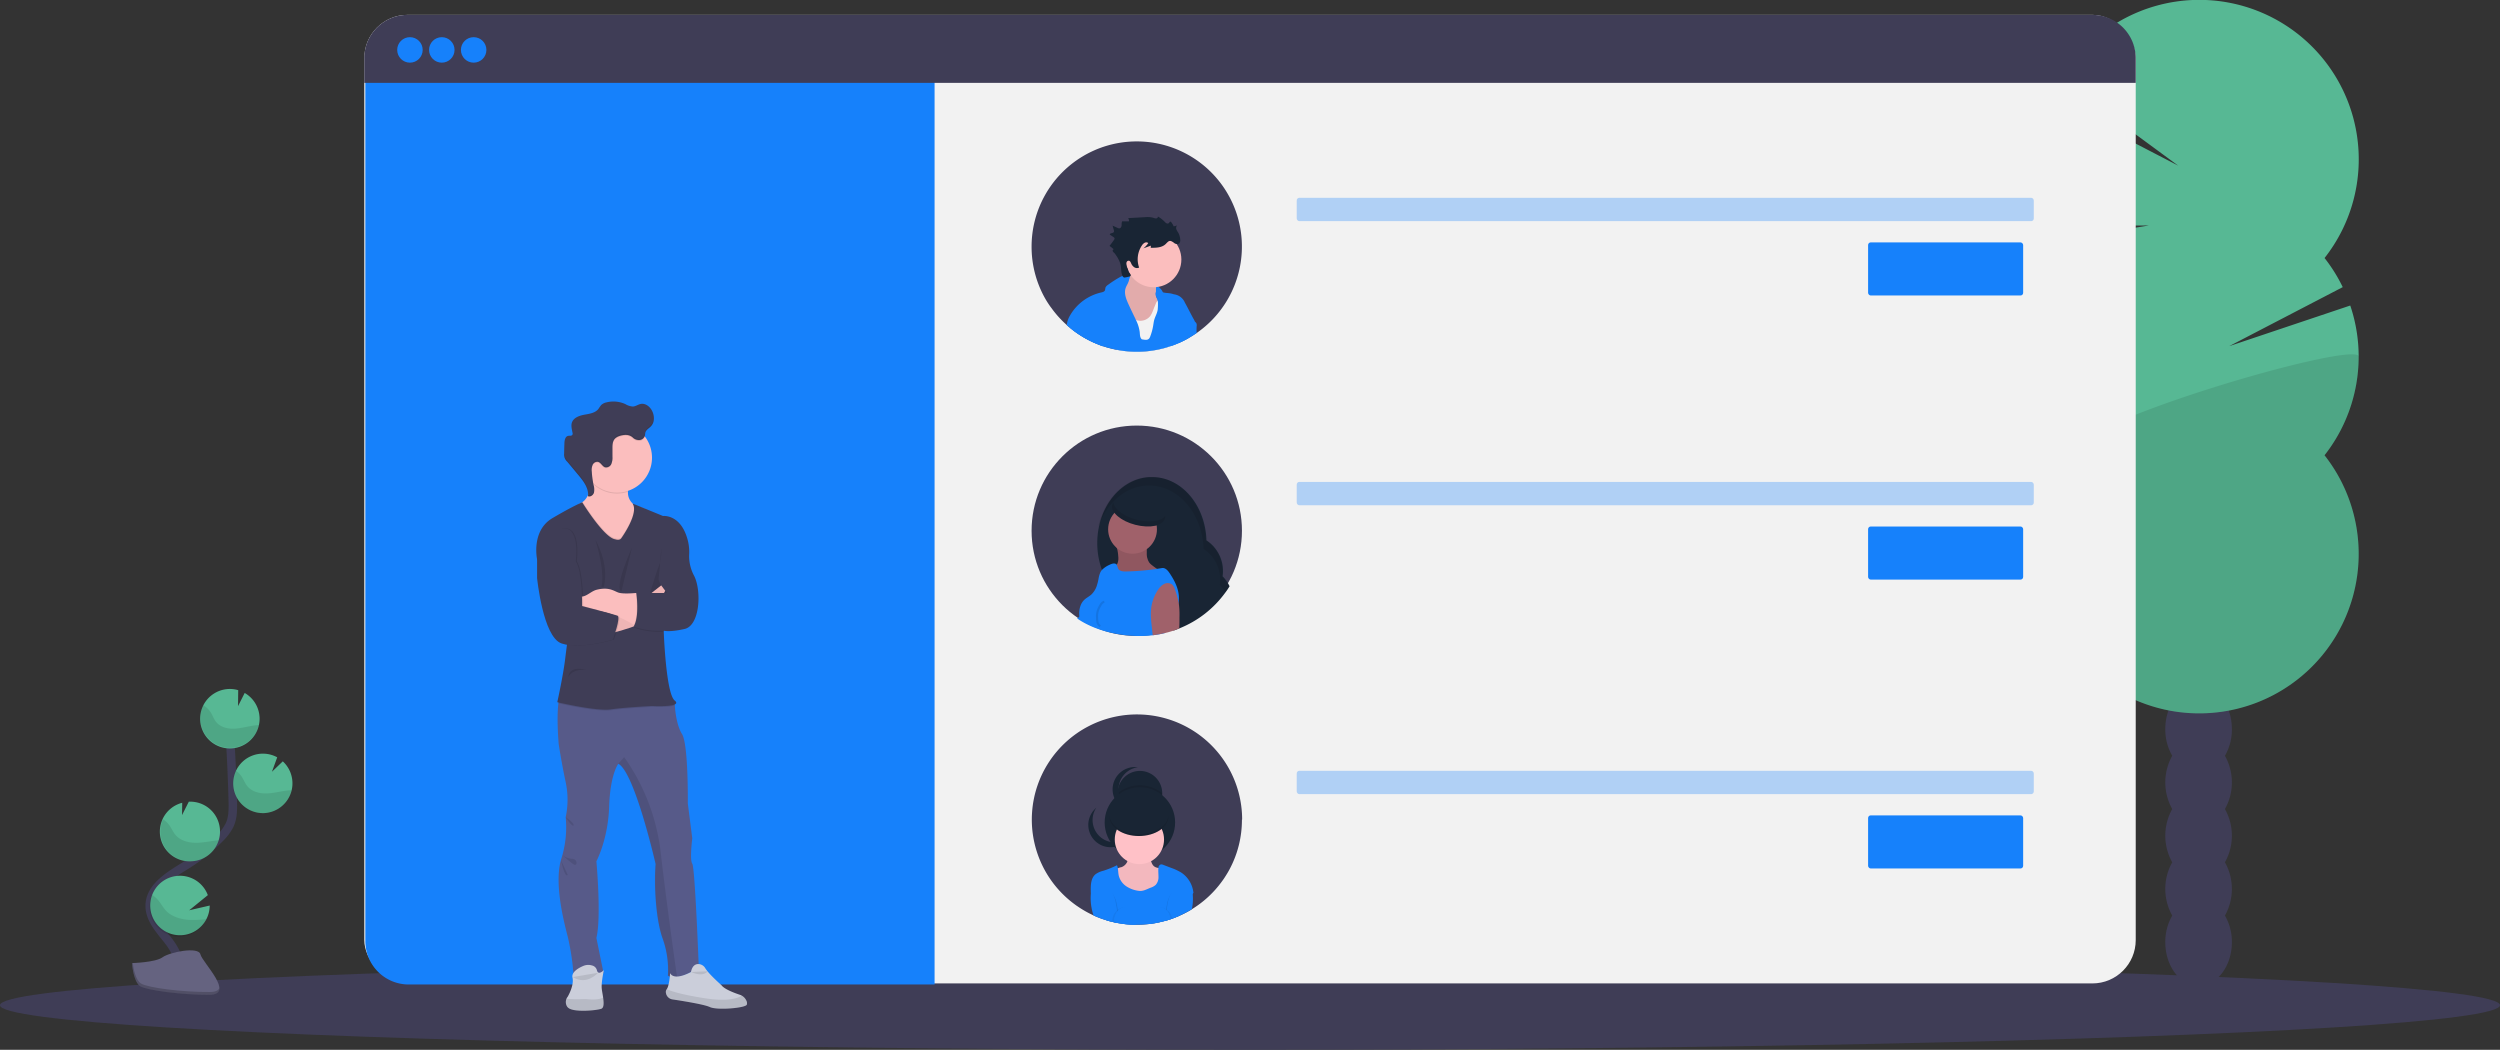 <svg id="b9c085e1-b209-40d5-b9c5-2decca8817ec" data-name="Layer 1" xmlns="http://www.w3.org/2000/svg" xmlns:xlink="http://www.w3.org/1999/xlink" width="1177" height="494.25" viewBox="0 0 1177 494.25"><rect x="0" y="0" width="1177" height="494.25" fill="#333333" stroke="none"/><defs><linearGradient id="e1e32c93-0bc3-4bc5-85c6-efac924cbce5" x1="313.79" y1="660.67" x2="313.79" y2="660.43" gradientTransform="matrix(-1, 0, 0, 1, 651, 0)" gradientUnits="userSpaceOnUse"><stop offset="0" stop-color="gray" stop-opacity="0.25"/><stop offset="0.54" stop-color="gray" stop-opacity="0.12"/><stop offset="1" stop-color="gray" stop-opacity="0.1"/></linearGradient></defs><title>online friends</title><ellipse cx="588.5" cy="473.25" rx="588.5" ry="21" fill="#3f3d56"/><path d="M1059,558.69a24.74,24.74,0,0,0,3.27-12.54c0-11.33-7-20.52-15.68-20.52s-15.67,9.19-15.67,20.52a24.74,24.74,0,0,0,3.27,12.54,25.68,25.68,0,0,0,0,25.08,25.66,25.66,0,0,0,0,25.07,25.68,25.68,0,0,0,0,25.08,24.74,24.74,0,0,0-3.27,12.54c0,11.33,7,20.52,15.67,20.52s15.68-9.19,15.68-20.52a24.74,24.74,0,0,0-3.27-12.54,25.68,25.68,0,0,0,0-25.08,25.66,25.66,0,0,0,0-25.07,25.68,25.68,0,0,0,0-25.08Z" transform="translate(-11.5 -202.87)" fill="#3f3d56"/><ellipse cx="1035.05" cy="318.2" rx="15.67" ry="20.52" fill="#3f3d56"/><ellipse cx="1035.05" cy="293.12" rx="15.67" ry="20.52" fill="#3f3d56"/><path d="M987.88,324.37a75.44,75.44,0,0,1-5.84-8.59l41.19-6.76-44.55.33a75.22,75.22,0,0,1-1.43-59.49l59.76,31L981.9,240.35a75.08,75.08,0,1,1,124,84,74.09,74.09,0,0,1,8.56,13.7L1061,365.84l57-19.13a75.12,75.12,0,0,1-12.11,70.5,75.08,75.08,0,1,1-118,0,75.08,75.08,0,0,1,0-92.84Z" transform="translate(-11.5 -202.87)" fill="#57b894"/><path d="M1122,370.79a74.75,74.75,0,0,1-16.07,46.42,75.08,75.08,0,1,1-118,0C977.82,404.44,1122,362.37,1122,370.79Z" transform="translate(-11.5 -202.87)" opacity="0.1"/><rect x="171.5" y="7" width="834" height="456" rx="20.42" fill="#f2f2f2"/><path d="M172,29.5H440a0,0,0,0,1,0,0v434a0,0,0,0,1,0,0H192.42A20.42,20.42,0,0,1,172,443.08V29.5A0,0,0,0,1,172,29.5Z" fill="#1681fb"/><path d="M1017,230.29v11.59H183V230.29a20.41,20.41,0,0,1,20.42-20.41H996.58A20.41,20.41,0,0,1,1017,230.29Z" transform="translate(-11.5 -202.87)" fill="#3f3d56"/><circle cx="193" cy="23.5" r="6" fill="#1681fb"/><circle cx="208" cy="23.5" r="6" fill="#1681fb"/><circle cx="223" cy="23.5" r="6" fill="#1681fb"/><path d="M347.5,429.38" transform="translate(-11.5 -202.87)" fill="none" stroke="#f2f2f2" stroke-miterlimit="10" stroke-width="2"/><path d="M333.5,428.38" transform="translate(-11.5 -202.87)" fill="none" stroke="#f2f2f2" stroke-miterlimit="10" stroke-width="2"/><rect x="610.5" y="93.12" width="347" height="11" rx="1.24" fill="#1681fb" opacity="0.3"/><rect x="879.5" y="114.12" width="73" height="25" rx="1.24" fill="#1681fb"/><rect x="610.5" y="226.88" width="347" height="11" rx="1.24" fill="#1681fb" opacity="0.3"/><rect x="879.5" y="247.88" width="73" height="25" rx="1.24" fill="#1681fb"/><rect x="610.5" y="362.88" width="347" height="11" rx="1.24" fill="#1681fb" opacity="0.3"/><rect x="879.5" y="383.88" width="73" height="25" rx="1.24" fill="#1681fb"/><circle cx="535.19" cy="249.88" r="49.52" fill="#3f3d56"/><path d="M590.39,478.87a1.39,1.39,0,0,1-.21.33,31,31,0,0,1-1.75,2.59,49.34,49.34,0,0,1-21.75,16.95c-.86.36-1.74.69-2.63,1a17.55,17.55,0,0,1-2.28-2.19,17.11,17.11,0,0,1-4-8.29,21,21,0,0,1-4,.38,2.68,2.68,0,0,1-.4,0c-10.3-.18-19.14-7.72-23.09-18.48l-.16-.46a37.39,37.39,0,0,1-.78-21.74v0c.05-.24.13-.48.2-.71,3.38-11.61,12.3-20.07,22.91-20.74.33,0,.66,0,1,0s.54,0,.81,0h.48C568.18,428,579,441,579.5,457.26a17.27,17.27,0,0,1,7.61,16.92A17.68,17.68,0,0,1,590.39,478.87Z" transform="translate(-11.5 -202.87)" fill="#192534"/><path d="M590.18,479.2a31,31,0,0,1-1.75,2.59,16.35,16.35,0,0,0-2.67-3.55,18.83,18.83,0,0,0,.18-2.49,17.26,17.26,0,0,0-7.79-14.43c-.55-16.6-11.84-29.86-25.67-29.86-9.88,0-18.45,6.74-22.76,16.64-.11.26-.21.51-.33.78v0c-.36.86-.68,1.73-1,2.64a36.64,36.64,0,0,1,1.47-5.38L530,446c3.85-10.61,12.45-18.14,22.55-18.59.33,0,.66,0,1,0s.54,0,.81,0h.48c13.25.8,23.86,13.74,24.37,29.83a17.24,17.24,0,0,1,7.63,16.92A17.06,17.06,0,0,1,590.18,479.2Z" transform="translate(-11.5 -202.87)" opacity="0.1"/><path d="M538,465a6.5,6.5,0,0,1-.34,3c-.59,1.37-2,2.6-1.61,4a3.07,3.07,0,0,0,2.16,1.74c4.31,1.46,9,.59,13.56.79a43.72,43.72,0,0,0,4.57.16,7.28,7.28,0,0,0,4.24-1.48,36.3,36.3,0,0,1-6.67-4.19,7.5,7.5,0,0,1-1.35-1.29,7.91,7.91,0,0,1-1.17-4.58c0-1.59,0-3.18,0-4.76-3.26,0-6.51-.05-9.77-.05-1,0-4.23-.25-4.6.88-.18.56.52,2.21.63,2.84A28.28,28.28,0,0,1,538,465Z" transform="translate(-11.5 -202.87)" fill="#a0616a"/><path d="M538,465a6.5,6.5,0,0,1-.34,3c-.59,1.37-2,2.6-1.61,4a3.07,3.07,0,0,0,2.16,1.74c4.31,1.46,9,.59,13.56.79a43.72,43.72,0,0,0,4.57.16,7.28,7.28,0,0,0,4.24-1.48,36.3,36.3,0,0,1-6.67-4.19,7.5,7.5,0,0,1-1.35-1.29,7.91,7.91,0,0,1-1.17-4.58c0-1.59,0-3.18,0-4.76-3.26,0-6.51-.05-9.77-.05-1,0-4.23-.25-4.6.88-.18.56.52,2.21.63,2.84A28.28,28.28,0,0,1,538,465Z" transform="translate(-11.5 -202.87)" opacity="0.1"/><circle cx="533.2" cy="249.2" r="11.49" fill="#a0616a"/><path d="M566.49,485.4c0,.31-.06.64-.11,1a30.42,30.42,0,0,1-1.63,5.45,26.19,26.19,0,0,1-1.52,3.48c-.43.77-1,1.48-1.46,2.23l-.66,1.07a14.58,14.58,0,0,0-1.07,2.26,42.44,42.44,0,0,1-5.87,1.07,49.06,49.06,0,0,1-5.83.35c-10.45,0-21.72-2.71-29.71-8.25,0,0,1.17-.81,1-1,0-.46-.05-.91-.05-1.37a10.28,10.28,0,0,1,.57-3.48,7,7,0,0,1,1.73-2.84c1-1,2.34-1.62,3.41-2.58a10.12,10.12,0,0,0,2.79-4.85v0c.25-.8.43-1.65.6-2.47a12,12,0,0,1,.92-3.25,2.88,2.88,0,0,1,.22-.38,3.9,3.9,0,0,1,.54-.71,11.7,11.7,0,0,1,3.52-2.36c1.09-.56,2.62-1,3.38-.07l0,.07a14.09,14.09,0,0,1,.63,1.76c.61,1.26,2.31,1.42,3.69,1.39a117,117,0,0,0,14.58-1.22l2.34-.38c1.69-.28,2.87,1.2,3.82,2.64C564.78,476.67,566.86,480.94,566.49,485.4Z" transform="translate(-11.5 -202.87)" fill="#1681fb"/><path d="M531.4,486.18c-1.07.24-1.69,1.32-2.19,2.3a8.89,8.89,0,0,0-1.19,5.34,7.53,7.53,0,0,0,.23,2.17,2.88,2.88,0,0,0,1.26,1.72" transform="translate(-11.5 -202.87)" fill="none" stroke="#000" stroke-miterlimit="10" opacity="0.1"/><ellipse cx="547.6" cy="443.78" rx="6.34" ry="12.85" transform="translate(-29.44 661.57) rotate(-75.66)" fill="#192534"/><path d="M546.71,447.55c-6.11-1.56-10.63-5-11-8.16a3.2,3.2,0,0,0-.6,1.21c-.87,3.39,4,7.56,10.87,9.32s13.15.43,14-3a3.24,3.24,0,0,0,.08-1.16C558.23,448.28,552.7,449.08,546.71,447.55Z" transform="translate(-11.5 -202.87)" opacity="0.1"/><path d="M566.79,493.55c0,1.74,0,3.47-.11,5.19-.86.36-1.74.69-2.63,1a36.71,36.71,0,0,1-4,1.14,42.44,42.44,0,0,1-5.87,1.07c-.35-4.14-1.14-8.13-.75-12.33v0a19.86,19.86,0,0,1,3.22-9,7.69,7.69,0,0,1,2.91-2.81,3.58,3.58,0,0,1,3.83.3,5.48,5.48,0,0,1,1.38,2.55,42.3,42.3,0,0,1,1.62,5.75c0,.21.07.44.1.66A39.63,39.63,0,0,1,566.79,493.55Z" transform="translate(-11.5 -202.87)" fill="#a0616a"/><path d="M596.2,588.75a49.3,49.3,0,0,1-6,23.71c-.44.8-.9,1.61-1.42,2.41a1.39,1.39,0,0,1-.21.33,31,31,0,0,1-1.75,2.59,48.94,48.94,0,0,1-14.15,13.12l-.29.2a51.13,51.13,0,0,1-5.65,2.93c-.54.24-1.1.47-1.66.7s-1.08.44-1.64.62c-.28.12-.58.22-.87.32h0a.38.38,0,0,0-.1,0c-.61.22-1.24.41-1.86.6l-.47.11c-.56.17-1.12.31-1.68.43a42.31,42.31,0,0,1-5.88,1.07h0a48.26,48.26,0,0,1-5.79.35c-.2,0-.4,0-.6,0a45.09,45.09,0,0,1-8-.74l-.48-.08c-.49-.08-1-.18-1.47-.3h0l-.93-.21a29.29,29.29,0,0,1-2.92-.8,47.36,47.36,0,0,1-5.73-2.13l-.21-.09a48.94,48.94,0,0,1-7.79-4.43,5.33,5.33,0,0,1-.6-.41,49.51,49.51,0,1,1,78.25-40.31Z" transform="translate(-11.5 -202.87)" fill="#3f3d56"/><path d="M558.67,576.82a10.51,10.51,0,0,1-21,0c0-.17,0-.34,0-.5a10.5,10.5,0,0,1,21,0C558.66,576.48,558.67,576.65,558.67,576.82Z" transform="translate(-11.5 -202.87)" fill="#192534"/><path d="M558.67,576.82a10.51,10.51,0,0,1-21,0c0-.17,0-.34,0-.5a16.58,16.58,0,0,1,21,0C558.66,576.48,558.67,576.65,558.67,576.82Z" transform="translate(-11.5 -202.87)" opacity="0.1"/><circle cx="536.66" cy="387.22" r="16.59" fill="#192534"/><path d="M538.11,574.5a10.51,10.51,0,0,1,9.12-10.41,10.51,10.51,0,1,0,0,20.83A10.51,10.51,0,0,1,538.11,574.5Z" transform="translate(-11.5 -202.87)" fill="#192534"/><path d="M529.44,596.83a10.51,10.51,0,0,1-1.77-13.73,11.56,11.56,0,0,0-1,1A10.51,10.51,0,1,0,542.43,598a11.13,11.13,0,0,0,.85-1.1A10.51,10.51,0,0,1,529.44,596.83Z" transform="translate(-11.5 -202.87)" fill="#192534"/><path d="M539.48,611.13A9.22,9.22,0,0,0,537,612c-1.38,1-1.33,3-.92,4.63.94,3.72,3.24,7.29,6.76,8.81a16.71,16.71,0,0,0,6.82,1c2.51,0,5.35-.34,6.91-2.32a9.17,9.17,0,0,0,1.41-3.46c.77-3,1.55-6.1,1.27-9.2-1.52.13-3.22.22-4.42-.74s-1.47-2.79-2-4.31a1.13,1.13,0,0,0-.39-.62,1.27,1.27,0,0,0-.7-.1,28.29,28.29,0,0,1-4.78-.2c-1-.13-3.42-1.16-4.16-.29-.54.63-.2,2.55-.62,3.44A4.76,4.76,0,0,1,539.48,611.13Z" transform="translate(-11.5 -202.87)" fill="#ffc1c7"/><path d="M539.48,611.13A9.22,9.22,0,0,0,537,612c-1.38,1-1.33,3-.92,4.63.94,3.72,3.24,7.29,6.76,8.81a16.71,16.71,0,0,0,6.82,1c2.51,0,5.35-.34,6.91-2.32a9.17,9.17,0,0,0,1.41-3.46c.77-3,1.55-6.1,1.27-9.2-1.52.13-3.22.22-4.42-.74s-1.47-2.79-2-4.31a1.13,1.13,0,0,0-.39-.62,1.27,1.27,0,0,0-.7-.1,28.29,28.29,0,0,1-4.78-.2c-1-.13-3.42-1.16-4.16-.29-.54.63-.2,2.55-.62,3.44A4.76,4.76,0,0,1,539.48,611.13Z" transform="translate(-11.5 -202.87)" opacity="0.05"/><circle cx="536.43" cy="395.23" r="11.6" fill="#ffc1c7"/><path d="M573.36,623.23c-.08.1-.16.22-.25.32l-.49.64a37.62,37.62,0,0,0-5.93,9.85c-.54.24-1.1.47-1.66.7s-1.08.44-1.64.62c-.28.12-.58.22-.87.32h0a.38.38,0,0,0-.1,0c-.61.22-1.24.41-1.86.6l-.47.11c-.56.17-1.12.31-1.68.43a42.31,42.31,0,0,1-5.88,1.07h0a48.26,48.26,0,0,1-5.79.35c-.2,0-.4,0-.6,0a45.09,45.09,0,0,1-8-.74l-.48-.08c-.49-.08-1-.18-1.47-.3h0l-.93-.21a29.29,29.29,0,0,1-2.92-.8,8.8,8.8,0,0,1,2.15-4.5c-2.25-2.69-5.95-3.75-8.34-6.29a8.05,8.05,0,0,1-.58-.76,3.19,3.19,0,0,1-.31-.61,1.71,1.71,0,0,1-.13-.53,4.63,4.63,0,0,1-.09-1.12c-.06-2.84.07-6.08,2.27-7.86a10.35,10.35,0,0,1,3.58-1.6,43.94,43.94,0,0,0,6.5-2.62,5.19,5.19,0,0,1,.38,1.4c.2,1.16.18,2.38.45,3.53a8.52,8.52,0,0,0,3.56,5,13.6,13.6,0,0,0,5.86,2.13c2.06.3,3.7-.77,5.64-1.5a6.54,6.54,0,0,0,2.33-1.32,5.37,5.37,0,0,0,1.31-3.65c0-1.32-.15-2.64-.07-4a1.92,1.92,0,0,1,.05-.41,1.67,1.67,0,0,1,1.14-1.57,2.13,2.13,0,0,1,1.09.2l3.74,1.43a25.93,25.93,0,0,1,4.66,2.15A12.93,12.93,0,0,1,573.36,623.23Z" transform="translate(-11.5 -202.87)" fill="#1681fb"/><path d="M538.09,637.51l-.48-.08c-.49-.08-1-.18-1.47-.3h0l-.93-.21a29.29,29.29,0,0,1-2.92-.8,47.36,47.36,0,0,1-5.73-2.13,24.76,24.76,0,0,1-1-9.42,17.36,17.36,0,0,1,.84-4c2.1,2,5.68.87,8.06,2.47A5,5,0,0,1,536,624.8a13.29,13.29,0,0,1,1.34,4.09c.15.78.29,1.57.41,2.36,0,.14,0,.25,0,.37s0,.25,0,.38c.08.56.15,1.14.18,1.71C538.09,635,538.09,636.24,538.09,637.51Z" transform="translate(-11.5 -202.87)" opacity="0.1"/><path d="M537.61,637.43c-.49-.08-1-.18-1.47-.3h0l-.93-.21a29.29,29.29,0,0,1-2.92-.8,47.36,47.36,0,0,1-5.73-2.13l-.21-.09a25.5,25.5,0,0,1-1.27-10.47,18.7,18.7,0,0,1,.82-3.76c2.1,2,5.68.89,8.06,2.49a5.62,5.62,0,0,1,2,2.64,17.52,17.52,0,0,1,.87,3.17c.22,1.17.43,2.34.57,3.53a2.83,2.83,0,0,1,.05.5c0,.11,0,.25,0,.36s0,.28,0,.43C537.64,634.32,537.63,635.88,537.61,637.43Z" transform="translate(-11.5 -202.87)" fill="#1681fb"/><path d="M572.34,631.11a51.13,51.13,0,0,1-5.65,2.93c-.54.24-1.1.47-1.66.7s-1.08.44-1.64.62c-.28.12-.58.22-.87.32h0a.38.38,0,0,0-.1,0c-.61.22-1.24.41-1.86.6l-.47.11c0-.89,0-1.81.1-2.71.07-.71.15-1.42.25-2.13,0-.13,0-.26.05-.39a1.07,1.07,0,0,0,0-.25c.12-.68.25-1.37.38-2.05a12.53,12.53,0,0,1,1.34-4.09,5,5,0,0,1,1.55-1.72c2.38-1.6,6-.51,8-2.47a17.67,17.67,0,0,1,.81,3.58A23.33,23.33,0,0,1,572.34,631.11Z" transform="translate(-11.5 -202.87)" opacity="0.1"/><path d="M572.63,630.91l-.29.2a51.13,51.13,0,0,1-5.65,2.93c-.54.24-1.1.47-1.66.7s-1.08.44-1.64.62c-.28.12-.58.22-.87.32h0a.38.38,0,0,0-.1,0c-.61.22-1.24.41-1.86.6,0-1.18,0-2.35.1-3.52,0-.3,0-.61.08-.91,0-.13,0-.28,0-.41s0-.22,0-.31c.15-1.08.33-2.13.55-3.19a17.52,17.52,0,0,1,.87-3.17,5.62,5.62,0,0,1,2-2.64c2.38-1.6,6-.51,8-2.49a17.11,17.11,0,0,1,.84,3.88A23.42,23.42,0,0,1,572.63,630.91Z" transform="translate(-11.5 -202.87)" fill="#1681fb"/><ellipse cx="536.2" cy="384.32" rx="13.92" ry="9.28" fill="#192534"/><path d="M536.13,635.73c0,.21,0,.43,0,.66s0,.44,0,.66a.28.28,0,0,0,0,.08h0l-.93-.21a3.08,3.08,0,0,1,0-.53,6.46,6.46,0,0,1,2.23-4.89,1.48,1.48,0,0,1,.31-.25,5.91,5.91,0,0,1,1.8-1,5.37,5.37,0,0,1,1.88-.36,1.14,1.14,0,0,1,.26,0,3.77,3.77,0,0,1,.48,0l-.33,0a6.37,6.37,0,0,0-4,2,2.11,2.11,0,0,0-.31.36A6.4,6.4,0,0,0,536.13,635.73Z" transform="translate(-11.5 -202.87)" opacity="0.05"/><path d="M546.31,636.39a8.1,8.1,0,0,1-.22,1.86,45.09,45.09,0,0,1-8-.74l-.48-.08c-.49-.08-1-.18-1.47-.3h0v-.08c0-.22,0-.43,0-.66s0-.45,0-.66a7.23,7.23,0,0,1,1.32-3.73,2.24,2.24,0,0,1,.31-.38,4.6,4.6,0,0,1,1.75-1.34,3.9,3.9,0,0,1,1.68-.38.68.68,0,0,1,.2,0,2.83,2.83,0,0,1,.41,0C544.34,630.33,546.31,633.07,546.31,636.39Z" transform="translate(-11.5 -202.87)" fill="#1681fb"/><path d="M563.39,635.36c-.28.12-.58.22-.87.32h0a6.32,6.32,0,0,0-1.78-3.8l-.3-.3a6.57,6.57,0,0,0-3.58-1.63l-.33,0a3.62,3.62,0,0,1,.46,0,1.27,1.27,0,0,1,.27,0,5.87,5.87,0,0,1,1.89.36,6.44,6.44,0,0,1,1.37.66,1.17,1.17,0,0,1,.3.22A6.37,6.37,0,0,1,563.39,635.36Z" transform="translate(-11.5 -202.87)" opacity="0.05"/><path d="M562.52,635.68h0a.38.38,0,0,0-.1,0c-.61.22-1.24.41-1.86.6l-.47.11c-.56.17-1.12.31-1.68.43a42.31,42.31,0,0,1-5.88,1.07h0a7.63,7.63,0,0,1-.15-1.53c0-3.32,2-6.06,4.51-6.44a2.6,2.6,0,0,1,.4,0,.62.62,0,0,1,.19,0,3.92,3.92,0,0,1,1.7.38,4.55,4.55,0,0,1,1.34.91,1.92,1.92,0,0,1,.3.28A7.18,7.18,0,0,1,562.52,635.68Z" transform="translate(-11.5 -202.87)" fill="#1681fb"/><path d="M547.7,595.55c-7.46,0-13.55-3.9-13.91-8.81,0,.15,0,.3,0,.46,0,5.13,6.24,9.28,13.93,9.28s13.92-4.15,13.92-9.28c0-.16,0-.31,0-.46C561.24,591.65,555.15,595.55,547.7,595.55Z" transform="translate(-11.5 -202.87)" opacity="0.1"/><path d="M497.17,319a49.4,49.4,0,0,0,6,23.7c.45.81.91,1.62,1.42,2.41a1.45,1.45,0,0,0,.22.33A29.4,29.4,0,0,0,506.6,348a47.47,47.47,0,0,0,7.14,7.89,18.86,18.86,0,0,0,1.56,1.34,44.44,44.44,0,0,0,5.44,3.89l.3.2a53.78,53.78,0,0,0,5.64,2.94l1.67.69c.55.23,1.07.45,1.64.63.28.11.57.21.87.31h0s0,0,0,0H531q.91.33,1.86.6l.46.11c.56.17,1.13.32,1.69.43.76.2,1.51.37,2.29.51,1.17.23,2.38.43,3.58.57h0a48.14,48.14,0,0,0,5.79.34h.59a46.07,46.07,0,0,0,8-.75,3.7,3.7,0,0,0,.48-.08c.49-.08,1-.18,1.47-.3h0c.32-.06.61-.13.93-.21,1-.22,2-.48,2.92-.79.59-.19,1.17-.37,1.75-.57,1.17-.41,2.34-.85,3.46-1.35a3.89,3.89,0,0,0,.51-.21l.22-.1q2.22-1,4.32-2.23c1.19-.68,2.35-1.42,3.47-2.2l.07,0a4.06,4.06,0,0,0,.52-.36A49.51,49.51,0,1,0,497.17,319Z" transform="translate(-11.5 -202.87)" fill="#3f3d56"/><path d="M557.68,338.62a4.6,4.6,0,0,1,1.45,2.45c-1.44.38-2.91-.33-4.25-1a54.22,54.22,0,0,0-13.07-4.21,2,2,0,0,1-1-.38,1.7,1.7,0,0,1,.06-2.1c.5-.52,1.44-.45,2.12-.48a19.31,19.31,0,0,1,14.69,5.68Z" transform="translate(-11.5 -202.87)" fill="#1681fb"/><path d="M543.05,334.64a6,6,0,0,1-3.31,3.33c-.81.29-1.68.34-2.5.57a2.77,2.77,0,0,0-1.94,1.53,3.28,3.28,0,0,0-.15,1.08c-.13,3.45-.23,7,1.15,10.2,1.19,2.74,3.37,4.9,5.53,6.95,2.52,2.41,5.19,4.85,8.51,5.93,1.94.63,4.23.7,5.84-.55a8.67,8.67,0,0,0,1.63-1.89,22.86,22.86,0,0,0,2.8-4.77c1.37-3.52.91-7.46.43-11.21a.9.9,0,0,0-.24-.6.94.94,0,0,0-.7-.12,4.12,4.12,0,0,1-4.17-2.4,6.26,6.26,0,0,1-.23-2.2l.07-4.28a3.63,3.63,0,0,0-.16-1.36,3.42,3.42,0,0,0-1.79-1.55,44.23,44.23,0,0,0-7.28-2.87c-1.1-.32-1.94-.86-2.43.32S543.62,333.4,543.05,334.64Z" transform="translate(-11.5 -202.87)" fill="#fbbebe"/><path d="M543.05,334.64a6,6,0,0,1-3.31,3.33c-.81.29-1.68.34-2.5.57a2.77,2.77,0,0,0-1.94,1.53,3.28,3.28,0,0,0-.15,1.08c-.13,3.45-.23,7,1.15,10.2,1.19,2.74,3.37,4.9,5.53,6.95,2.52,2.41,5.19,4.85,8.51,5.93,1.94.63,4.23.7,5.84-.55a8.67,8.67,0,0,0,1.63-1.89,22.86,22.86,0,0,0,2.8-4.77c1.37-3.52.91-7.46.43-11.21a.9.9,0,0,0-.24-.6.94.94,0,0,0-.7-.12,4.12,4.12,0,0,1-4.17-2.4,6.26,6.26,0,0,1-.23-2.2l.07-4.28a3.63,3.63,0,0,0-.16-1.36,3.42,3.42,0,0,0-1.79-1.55,44.23,44.23,0,0,0-7.28-2.87c-1.1-.32-1.94-.86-2.43.32S543.62,333.4,543.05,334.64Z" transform="translate(-11.5 -202.87)" opacity="0.1"/><circle cx="543.13" cy="122.18" r="13.06" fill="#fbbebe"/><path d="M537.28,367.6c1.17.23,2.38.43,3.58.57h0a48.14,48.14,0,0,0,5.79.34h.59a46.07,46.07,0,0,0,8-.75,3.7,3.7,0,0,0,.48-.08c.49-.08,1-.18,1.47-.3h0c.32-.06.61-.13.93-.21,1-.22,2-.48,2.92-.79.59-.19,1.17-.37,1.75-.57,1.17-.41,2.34-.85,3.46-1.35a24.5,24.5,0,0,1-.71-2.71,29.92,29.92,0,0,1-.38-5.92c0-1.59.07-3.17,0-4.75a11.69,11.69,0,0,0-.55-3.78,4.83,4.83,0,0,0-2.44-2.83c-1.49-.66-3.73-1-5.2-.26a3.56,3.56,0,0,0-.48.31,2.49,2.49,0,0,0-.72,1c-.48,1.2-1,2.41-1.46,3.61a11.44,11.44,0,0,1-1.17,2.38,5.9,5.9,0,0,1-6.47,2.13,3.83,3.83,0,0,1-.43-.17c-2-.81-3.83-2.56-5.92-2.09a3.94,3.94,0,0,0-2.61,2.26,1,1,0,0,0-.07.18,10.15,10.15,0,0,0-.72,3.28A43.74,43.74,0,0,0,537.28,367.6Z" transform="translate(-11.5 -202.87)" fill="#f2f2f2"/><path d="M513.74,355.92a18.86,18.86,0,0,0,1.56,1.34,44.44,44.44,0,0,0,5.44,3.89l.3.2a53.78,53.78,0,0,0,5.64,2.94l1.67.69c.55.23,1.07.45,1.64.63.28.11.57.21.87.31h0s0,0,0,0H531q.91.33,1.86.6l.46.11c.56.17,1.13.32,1.69.43.76.2,1.51.37,2.29.51,1.17.23,2.38.43,3.58.57h0a48.14,48.14,0,0,0,5.79.34h.59a46.07,46.07,0,0,0,8-.75,3.7,3.7,0,0,0,.48-.08c.49-.08,1-.18,1.47-.3h0c.32-.06.61-.13.93-.21,1-.22,2-.48,2.92-.79.59-.19,1.17-.37,1.75-.57,1.17-.41,2.34-.85,3.46-1.35a3.89,3.89,0,0,0,.51-.21l.22-.1q2.22-1,4.32-2.23a74.86,74.86,0,0,0,2.5-8,1,1,0,0,1,0-.16c-1.56-2.77-2.94-5.65-4.49-8.42a6.43,6.43,0,0,0-5.15-3.88,12.6,12.6,0,0,0-3.35-.62,12.61,12.61,0,0,1-1.92-.33c-1.3-.29-2.74-.57-3.22,0v0a.17.17,0,0,0-.07.13,2.74,2.74,0,0,0,.23,2c.22.63.51,1.29.66,1.83a2.75,2.75,0,0,1,.15.8,27.27,27.27,0,0,1-.12,3.51c-.28,1.7-1.22,3.2-1.66,4.85-.2.78-.3,1.59-.43,2.38a25.62,25.62,0,0,1-1.39,5.22,3.57,3.57,0,0,1-.51,1c-.82,1-2.18.62-3.47.43-.94-.8-.89-2.22-1-3.42a18,18,0,0,0-1.82-5.78l-.34-.72c-1-2.07-2-4.13-2.94-6.21-1.21-2.58-2.46-5.53-1.46-8.2.29-.8.76-1.51,1.08-2.28a2.48,2.48,0,0,0,.13-.35,3.33,3.33,0,0,0,.15-.91,2,2,0,0,0-.46-1.55.8.8,0,0,0-.2-.21.32.32,0,0,0-.12-.08,2.38,2.38,0,0,0-2.18-.1,9.13,9.13,0,0,0-1.15.51A55,55,0,0,0,533.1,337a2.84,2.84,0,0,0-1.18,1.37,10.24,10.24,0,0,1-.19,1.13c-.28.71-1.13.92-1.86,1.08a22.77,22.77,0,0,0-14.52,10.67,11.72,11.72,0,0,0-1.24,2.75A11.42,11.42,0,0,0,513.74,355.92Z" transform="translate(-11.5 -202.87)" fill="#1681fb"/><path d="M560.38,317.68c-1.77,1.81-4.6,1.88-7.13,1.84l.08-1-3.55,1.27a9.41,9.41,0,0,0,2.33-2.5,1.59,1.59,0,0,0-1.73-.11,3.6,3.6,0,0,0-1.29,1.28,11.66,11.66,0,0,0-1.29,10.38,2.3,2.3,0,0,1-2.29-.15,4,4,0,0,1-1.47-1.86c-.21-.48-.43-1-.93-1.19a1,1,0,0,0-1.12.5,2.12,2.12,0,0,0-.24,1.27c.07,1,.82,2,1,3s1.66,1.8.88,2.47a11.41,11.41,0,0,1-2.84.67,1.23,1.23,0,0,1-.82-.81c-.79-1.74-.51-3.77-1-5.62a13.81,13.81,0,0,0-2.06-4.09,5.72,5.72,0,0,0-.78-1.05,2.63,2.63,0,0,1-.76-.87c-.13-.36.12-.89.5-.82a15.62,15.62,0,0,0-2-1.64c.7-.88,1.38-1.78,2-2.68.23-.32.47-.71.3-1.06a1.07,1.07,0,0,0-.4-.39L534,313.32c0-.84,1.67-.53,1.93-1.32a1.08,1.08,0,0,0,0-.64l-.62-2.26,2.36,1.07a1.6,1.6,0,0,0,.9.21c.62-.09.92-.82,1-1.45a4.12,4.12,0,0,1,.24-1.86c1.07,0,2.14,0,3.2,0a2.09,2.09,0,0,0-.39-1.51l7.88-.44a11,11,0,0,1,4,.28,3.14,3.14,0,0,0,1.33.3c.45,0,.91-.47.78-.91a14.31,14.31,0,0,1,3.21,2.47,3.09,3.09,0,0,0,.91.75,1,1,0,0,0,1.11-.13c.22-.23.32-.64.64-.66s.36.16.48.31a7.81,7.81,0,0,1,1.09,1.9,6.82,6.82,0,0,0,1.65-.44,1.78,1.78,0,0,0-.3,2c.26.67.74,1.24,1.06,1.88a7.8,7.8,0,0,1,.63,2.18c.16.94.16,2.13-.67,2.59a2.24,2.24,0,0,1-2.3-.52C562.21,315.76,561.86,316.16,560.38,317.68Z" transform="translate(-11.5 -202.87)" fill="#192534"/><path d="M515.3,357.26a44.44,44.44,0,0,0,5.44,3.89l.3.2a53.78,53.78,0,0,0,5.64,2.94l1.67.69c.55.23,1.07.45,1.64.63.28.11.57.21.87.31h0s0,0,0,0c-.35-1-.58-2-.89-3a16.94,16.94,0,0,0-4.29-7.06c-1.72-1.72-4.46-4.23-7-2.71a8,8,0,0,0-2,1.93,8.94,8.94,0,0,0-1.24,1.83C515.39,357,515.35,357.12,515.3,357.26Z" transform="translate(-11.5 -202.87)" fill="#1681fb"/><path d="M562.85,365.8c1.17-.41,2.34-.85,3.46-1.35a3.89,3.89,0,0,0,.51-.21l.22-.1q2.22-1,4.32-2.23c1.19-.68,2.35-1.42,3.47-2.2l.07,0a20.82,20.82,0,0,1,0-3.35,2.63,2.63,0,0,0-.07-1.12,2.67,2.67,0,0,0-.56-.77,4.6,4.6,0,0,1-.41-.47c-1.13-1.27-2.05-2.64-4-2.44s-3.63,1.88-4.45,3.75a3.43,3.43,0,0,0-.22.56,38.8,38.8,0,0,0-1.3,5.31c-.26,1.11-.59,2.18-.83,3.29C563,364.88,562.91,365.34,562.85,365.8Z" transform="translate(-11.5 -202.87)" fill="#1681fb"/><path d="M337.43,660.43h0l-.44.24Z" transform="translate(-11.5 -202.87)" fill="url(#e1e32c93-0bc3-4bc5-85c6-efac924cbce5)"/><path d="M276,606.42c-3.86,11.12.65,29.17,2.74,37.22a112,112,0,0,1,2.74,17.72,37.34,37.34,0,0,0,14.18-.32l-3.38-16.59c2.41-9.83,0-36.09,0-36.09s5.47-10.15,6-25.62c.47-15.22,4.22-20.14,4.34-20.3h0c7.73,4,17.56,47.21,17.56,47.21-.81,10.47.16,26.58,3.38,35.28a43.76,43.76,0,0,1,2.42,17.24,5.31,5.31,0,0,0,4.38.84c4.6-.74,10.12-4.71,10.12-4.71s-1.77-47-3.06-48.81,0-11.92,0-11.92l-2.1-16.44s.32-27.87-2.74-32.7c-2.64-4.18-3.25-11.51-3.37-13.44,0-.3,0-.47,0-.47l-4.66-5.59s-45.11-3.38-48.5,0c-.83.83-1.34,2.72-1.65,5.1-.93,7.31.14,19.23.14,19.23s1.35,8.86,3.29,17.88a39.27,39.27,0,0,1,0,16.44A49.15,49.15,0,0,1,276,606.42Z" transform="translate(-11.5 -202.87)" fill="#575a89"/><path d="M278.78,677.07c2,2.66,13.86,1.53,15.87.7,1.23-.5,1.14-2.82.81-5.2-.21-1.52-.52-3.07-.65-4.2-.32-2.9,1-8.78,1-8.78s-2.66,2.82-3.3,0a3.08,3.08,0,0,0-2.3-2.18,6,6,0,0,0-4.18.26c-2.1.9-5.59,2.84-5,5.46.88,3.7-2.26,9-2.26,9a4,4,0,0,0,0,5Z" transform="translate(-11.5 -202.87)" fill="#cbceda"/><path d="M278.78,677.07c2,2.66,13.86,1.53,15.87.7,1.23-.5,1.14-2.82.81-5.2-1.27.59-3.44,1.09-7,.75a21.39,21.39,0,0,0-2.53-.08,57.55,57.55,0,0,1-7.69-.15A3.84,3.84,0,0,0,278.78,677.07Z" transform="translate(-11.5 -202.87)" opacity="0.1"/><path d="M320.11,609.65c-.81,10.47.16,26.58,3.38,35.28a43.76,43.76,0,0,1,2.42,17.24,5.31,5.31,0,0,0,4.38.84c-1-6.79-5.11-36.07-7.77-59.2a96.89,96.89,0,0,0-17.15-44.47l-2.82,3.1C310.28,566.47,320.11,609.65,320.11,609.65Z" transform="translate(-11.5 -202.87)" opacity="0.1"/><path d="M283.62,440.32l2,9.67,9.64,16.19,11.88-5.07s16.15-16.92,6-19.34a8.77,8.77,0,0,1-3.37-1.5,7,7,0,0,1-2.63-5.83,17.84,17.84,0,0,1,1.65-6.93L288,421a33.86,33.86,0,0,1,1.49,8.42c.16,5.66-1.95,8.45-3.67,9.78A6.27,6.27,0,0,1,283.62,440.32Z" transform="translate(-11.5 -202.87)" fill="#fbbebe"/><path d="M288,421a33.86,33.86,0,0,1,1.49,8.42,13.28,13.28,0,0,0,1.21,1.28A16.35,16.35,0,0,0,302,435.25a16.13,16.13,0,0,0,5.08-.81,17.84,17.84,0,0,1,1.65-6.93Z" transform="translate(-11.5 -202.87)" opacity="0.1"/><path d="M285.58,418.33A16.44,16.44,0,1,0,302,401.9,16.35,16.35,0,0,0,285.58,418.33Z" transform="translate(-11.5 -202.87)" fill="#fbbebe"/><path d="M283.62,440.32l2,9.67,9.64,16.19,11.88-5.07s16.15-16.92,6-19.34a8.77,8.77,0,0,1-3.37-1.5c1.83,5-5.73,15.52-5.73,15.52-.88,1.29-2.9.48-2.9.48-4.88-.74-13.85-14.75-15.31-17.08A6.27,6.27,0,0,1,283.62,440.32Z" transform="translate(-11.5 -202.87)" opacity="0.1"/><path d="M274.31,534c2.86.65,18.69,4.16,24.69,3.28,6.61-1,19.45-1.61,19.45-1.61s8.18.44,10.69-.71c0-.3,0-.47,0-.47l-4.66-5.59s-45.11-3.38-48.5,0C275.13,529.76,274.62,531.65,274.31,534Z" transform="translate(-11.5 -202.87)" opacity="0.1"/><path d="M304,456.27s8.5-11.77,5.29-16.36l14.36,5.89s8.64-1.05,11.76,11.85a22.52,22.52,0,0,1,.54,6.55,19.47,19.47,0,0,0,2.36,9.79c3.55,7.09,2.74,23.36-4.51,25s-9.83.8-9.83.8,1,29.48,5.16,32.87-10.68,2.58-10.68,2.58-12.84.64-19.45,1.61-25.13-3.39-25.13-3.39,2.74-12.4,3.7-20.3,3.23-24.7,3.23-24.7l-16.44-22.26s-2.9-13.45,7.25-19.41,14-7.43,14-7.43,10.2,16.61,15.52,17.42C301.1,456.76,303.12,457.57,304,456.27Z" transform="translate(-11.5 -202.87)" fill="#3f3d56"/><path d="M322.85,460.94s.16,5.32-.81,7.42-4.51,13.69-4.51,13.69h8.05s-4.35-4.67-4-6.93S322.85,460.94,322.85,460.94Z" transform="translate(-11.5 -202.87)" opacity="0.1"/><path d="M299,501.06s17.79-4.35,19.45-8.06,6.23-12,6.23-12l-1.88-2.53-8.65,6.79s-10.31,8.22-15.15,9S299,501.06,299,501.06Z" transform="translate(-11.5 -202.87)" fill="#fbbebe"/><path d="M299,501.06s17.79-4.35,19.45-8.06,6.23-12,6.23-12l-1.88-2.53-8.65,6.79s-10.31,8.22-15.15,9S299,501.06,299,501.06Z" transform="translate(-11.5 -202.87)" opacity="0.05"/><path d="M283.62,480.12v9.65h1.55a45.12,45.12,0,0,1,21.9,5.67l2.91,1.61.78.44,5-11.25-4.67-4.19-.24,0c-1.15.11-6.09.53-8.18-.18s-4.46-2.82-10.33-1.32c-2.88.74-5.35,4-8.15,3Z" transform="translate(-11.5 -202.87)" fill="#fbbebe"/><path d="M268.07,462.56l-3.22,3.62V475s2.74,27.71,11.44,30.77S300.52,504,300.52,504s4-10.63,2.13-11.28-16.58-4.53-16.58-4.53.2-16.25-3-21.08c0,0,2.1-15.15-5.15-15.47S268.07,462.56,268.07,462.56Z" transform="translate(-11.5 -202.87)" opacity="0.1"/><path d="M267.59,462.56l-3.23,3.62V475s2.74,27.71,11.44,30.77S300,504,300,504s4-10.63,2.14-11.28-16.59-4.53-16.59-4.53.21-16.25-3-21.08c0,0,2.09-15.15-5.16-15.47S267.59,462.56,267.59,462.56Z" transform="translate(-11.5 -202.87)" fill="#3f3d56"/><path d="M290.09,425.31a6.37,6.37,0,0,1,.37-3.13A2.43,2.43,0,0,1,293,420.7c1.38.32,2,2.12,3.33,2.55a2.63,2.63,0,0,0,2.92-1.51,7.58,7.58,0,0,0,.56-3.51c0-1.34,0-2.69,0-4s.05-3.05.95-4.2c1.13-1.43,3.77-2.06,5.53-2a4.63,4.63,0,0,1,3.15,1.27,4.1,4.1,0,0,0,3.32,1.18,2.88,2.88,0,0,0,2.32-2,.09.09,0,0,1,0-.05,16.43,16.43,0,1,0-24.44,21.81A42.26,42.26,0,0,1,290.09,425.31Z" transform="translate(-11.5 -202.87)" opacity="0.1"/><path d="M312.78,410a2.9,2.9,0,0,0,2.32-2c.13-.52.1-1.08.25-1.59.38-1.27,1.73-1.93,2.63-2.89,1.82-1.93,1.7-5.1.41-7.41-1-1.87-3-3.44-5.15-3.08-1.3.23-2.43,1.16-3.75,1.24a7.84,7.84,0,0,1-3.59-1.16,13.53,13.53,0,0,0-8.91-.79,5.11,5.11,0,0,0-2.45,1.24,20.09,20.09,0,0,0-1.3,1.83c-1.51,1.92-4.2,2.29-6.59,2.72s-5.1,1.38-5.89,3.69c-.52,1.52,0,3.18.28,4.77a1.37,1.37,0,0,1-.06,1c-.37.62-1.31.36-2,.51-1.35.28-1.7,2-1.75,3.42-.06,1.59-.1,3.18-.13,4.77a4.67,4.67,0,0,0,1.51,4l5.32,6.39c2.36,2.84,4.86,6.14,4.39,9.8,1.11.5,2.44-.47,2.81-1.64a7.24,7.24,0,0,0-.18-3.63,44.22,44.22,0,0,1-.84-6.29,6.37,6.37,0,0,1,.37-3.13,2.42,2.42,0,0,1,2.55-1.48c1.38.32,2,2.11,3.33,2.55a2.64,2.64,0,0,0,2.92-1.51,7.58,7.58,0,0,0,.56-3.51v-4c0-1.46.05-3,.95-4.2,1.13-1.43,3.77-2.05,5.53-2a4.73,4.73,0,0,1,3.15,1.27A4.07,4.07,0,0,0,312.78,410Z" transform="translate(-11.5 -202.87)" fill="#3f3d56"/><path d="M309.07,460.54l-5,20.73S300.05,481.24,309.07,460.54Z" transform="translate(-11.5 -202.87)" opacity="0.1"/><path d="M291.83,457.08s6.61,10.82,4,22l-1.23.09S296.83,474,291.83,457.08Z" transform="translate(-11.5 -202.87)" opacity="0.1"/><path d="M287.64,518.3s-8.11-2.68-8.7,3.54C278.94,521.84,280.47,517.57,287.64,518.3Z" transform="translate(-11.5 -202.87)" opacity="0.1"/><path d="M311.09,482.53s1.61,11.28-1.29,15.79A35.21,35.21,0,0,0,324,500.25l1-17.72Z" transform="translate(-11.5 -202.87)" opacity="0.1"/><path d="M310,497.05l.78.44,5-11.25-4.67-4.19h-.25v0C310.92,482.59,312.22,492.28,310,497.05Z" transform="translate(-11.5 -202.87)" opacity="0.1"/><path d="M311.09,482.05s1.61,11.28-1.29,15.79A35.43,35.43,0,0,0,324,499.77l5.64-17.72Z" transform="translate(-11.5 -202.87)" fill="#3f3d56"/><path d="M325,670.21a3.64,3.64,0,0,0,3.13,3.19c4.37.66,14.91,2.32,17.57,3.59,3.39,1.61,16.76.48,17.4-1.13a2.53,2.53,0,0,0-.23-1.93,5.13,5.13,0,0,0-2.16-2.33,6.5,6.5,0,0,0-1-.43c-2.52-.84-7.27-2.62-8.56-4.49,0,0-5.93-5.19-7.62-8a3.87,3.87,0,0,0-3.1-1.93c-1.41-.06-3,.65-3.62,3.74,0,0-7.73,4.41-9.82.54,0,0-.33,5.94-1.61,7.57h0A2.17,2.17,0,0,0,325,670.21Z" transform="translate(-11.5 -202.87)" fill="#cbceda"/><path d="M325,670.21a3.64,3.64,0,0,0,3.13,3.19c4.37.66,14.91,2.32,17.57,3.59,3.39,1.61,16.76.48,17.4-1.13a2.53,2.53,0,0,0-.23-1.93,5.13,5.13,0,0,0-2.16-2.33c-2.18,1.45-7,2.87-17.66,1.2-10.16-1.58-15.19-3.14-17.64-4.19h0A2.17,2.17,0,0,0,325,670.21Z" transform="translate(-11.5 -202.87)" opacity="0.1"/><g opacity="0.1"><path d="M281.06,406.76s0-.05,0-.07a15.41,15.41,0,0,1-.49-3.66A22.68,22.68,0,0,0,281,406,1.81,1.81,0,0,1,281.06,406.76Z" transform="translate(-11.5 -202.87)"/><path d="M290.46,421.84a4.88,4.88,0,0,0-.4,1.85,5.57,5.57,0,0,1,.4-2.57,2.43,2.43,0,0,1,2.55-1.48c1.38.32,2,2.12,3.33,2.55a2.63,2.63,0,0,0,2.92-1.51,7.56,7.56,0,0,0,.56-3.51c0-1.34,0-2.69,0-4s.05-3.05.95-4.2c1.13-1.43,3.77-2.06,5.53-2a4.63,4.63,0,0,1,3.15,1.27,4.1,4.1,0,0,0,3.32,1.18,2.87,2.87,0,0,0,2.32-2c.13-.52.1-1.08.25-1.59.38-1.27,1.73-1.93,2.63-2.89a5.2,5.2,0,0,0,1.36-3.4,5.46,5.46,0,0,1-1.36,4.13c-.9,1-2.25,1.62-2.63,2.88-.15.52-.12,1.07-.25,1.59a2.88,2.88,0,0,1-2.32,2,4.07,4.07,0,0,1-3.32-1.19,4.68,4.68,0,0,0-3.15-1.27c-1.76-.06-4.4.57-5.53,2-.9,1.15-.94,2.74-.95,4.2s0,2.69,0,4a7.54,7.54,0,0,1-.56,3.5,2.61,2.61,0,0,1-2.92,1.51c-1.35-.43-1.95-2.22-3.33-2.54A2.41,2.41,0,0,0,290.46,421.84Z" transform="translate(-11.5 -202.87)"/><path d="M277.22,417.41a6.29,6.29,0,0,0,1.37,2.22l5.32,6.39c2.24,2.69,4.61,5.8,4.43,9.24-.16-3.15-2.35-6-4.43-8.52l-5.32-6.39a4.67,4.67,0,0,1-1.51-4A4.07,4.07,0,0,0,277.22,417.41Z" transform="translate(-11.5 -202.87)"/><path d="M291.11,434.18a3.7,3.7,0,0,0,.16-.87,4.47,4.47,0,0,1-.16,1.59c-.37,1.17-1.69,2.14-2.81,1.63a5.49,5.49,0,0,0,.05-.7A2.29,2.29,0,0,0,291.11,434.18Z" transform="translate(-11.5 -202.87)"/></g><path d="M344.64,660.15s-1.68,3-7.78.35" transform="translate(-11.5 -202.87)" opacity="0.1"/><path d="M293.05,660.86s-5.26,6.2-11.89,2" transform="translate(-11.5 -202.87)" opacity="0.1"/><path d="M277.74,587.58s3.71,2.32,3.84,3.65-1.92-1-1.92-1Z" transform="translate(-11.5 -202.87)" opacity="0.1"/><path d="M276.27,605.39a7.74,7.74,0,0,0,4.58,1.79c2.78.12,2.55,3.74.73,2.66A45.56,45.56,0,0,1,276.27,605.39Z" transform="translate(-11.5 -202.87)" opacity="0.1"/><path d="M275.56,607.71s1.79,8.77,3.24,7.08" transform="translate(-11.5 -202.87)" opacity="0.1"/><path d="M94.79,662.63c3-5.51-.41-12.26-4.29-17.17s-8.61-10-8.51-16.29c.15-9,9.7-14.32,17.33-19.09a84,84,0,0,0,15.56-12.51,23,23,0,0,0,4.78-6.4c1.58-3.52,1.53-7.52,1.43-11.37q-.5-19.27-1.9-38.49" transform="translate(-11.5 -202.87)" fill="none" stroke="#3f3d56" stroke-miterlimit="10" stroke-width="4"/><path d="M133.7,540.61a14,14,0,0,0-7-11.5l-3.14,6.21.09-7.52a14,14,0,1,0,10.06,12.81Z" transform="translate(-11.5 -202.87)" fill="#57b894"/><path d="M108.67,635.6a14,14,0,1,1,.68-11.3l-8.77,7.13,9.65-2.23A14,14,0,0,1,108.67,635.6Z" transform="translate(-11.5 -202.87)" fill="#57b894"/><path d="M101.74,608.35a14,14,0,0,1-4.45-27.53l-.08,5.78,3.18-6.29h0a14,14,0,0,1,14.67,13.36,13.84,13.84,0,0,1-.6,4.79A14,14,0,0,1,101.74,608.35Z" transform="translate(-11.5 -202.87)" fill="#57b894"/><path d="M135.81,585.68a14,14,0,1,1,6.2-26.27l-2.48,6.8,5.11-4.9a14,14,0,0,1,4.53,9.69,13.79,13.79,0,0,1-.35,3.87A14.05,14.05,0,0,1,135.81,585.68Z" transform="translate(-11.5 -202.87)" fill="#57b894"/><path d="M131.81,544.35c-3.24.35-6.39,1.36-9.64,1.56s-6.82-.58-8.88-3.1c-1.1-1.36-1.66-3.09-2.59-4.57a10,10,0,0,0-3.54-3.33,14,14,0,1,0,26.24,9.32Q132.61,544.26,131.81,544.35Z" transform="translate(-11.5 -202.87)" opacity="0.1"/><path d="M135.81,585.68a14,14,0,0,1-13.35-20,10.37,10.37,0,0,1,2.82,2.82c1,1.51,1.61,3.26,2.78,4.64,2.19,2.57,5.92,3.41,9.31,3.26s6.66-1.12,10-1.43c.47,0,.94-.07,1.42-.08A14.05,14.05,0,0,1,135.81,585.68Z" transform="translate(-11.5 -202.87)" opacity="0.1"/><path d="M101.74,608.35a14,14,0,0,1-13.47-19.76,11.36,11.36,0,0,1,3,2.85c1.09,1.54,1.77,3.31,3.05,4.73,2.37,2.64,6.35,3.57,9.93,3.48s6.83-.92,10.28-1.19A14,14,0,0,1,101.74,608.35Z" transform="translate(-11.5 -202.87)" opacity="0.1"/><path d="M108.67,635.6a14,14,0,0,1-25.59-11.45,13.59,13.59,0,0,1,3.08,2.75c1.34,1.62,2.22,3.47,3.76,5,2.87,2.82,7.5,4,11.63,4.09A60,60,0,0,0,108.67,635.6Z" transform="translate(-11.5 -202.87)" opacity="0.1"/><path d="M73.62,656.29S84.7,656,88,653.57s17-5.21,17.86-1.4,16.65,19,4.14,19.06-29.05-2-32.39-4S73.62,656.29,73.62,656.29Z" transform="translate(-11.5 -202.87)" fill="#656380"/><path d="M110.27,669.9c-12.51.11-29.06-1.94-32.39-4-2.54-1.55-3.55-7.1-3.89-9.65h-.37s.7,8.93,4,11,19.89,4.08,32.39,4c3.61,0,4.86-1.31,4.79-3.21C114.33,669.17,113,669.88,110.27,669.9Z" transform="translate(-11.5 -202.87)" opacity="0.2"/></svg>